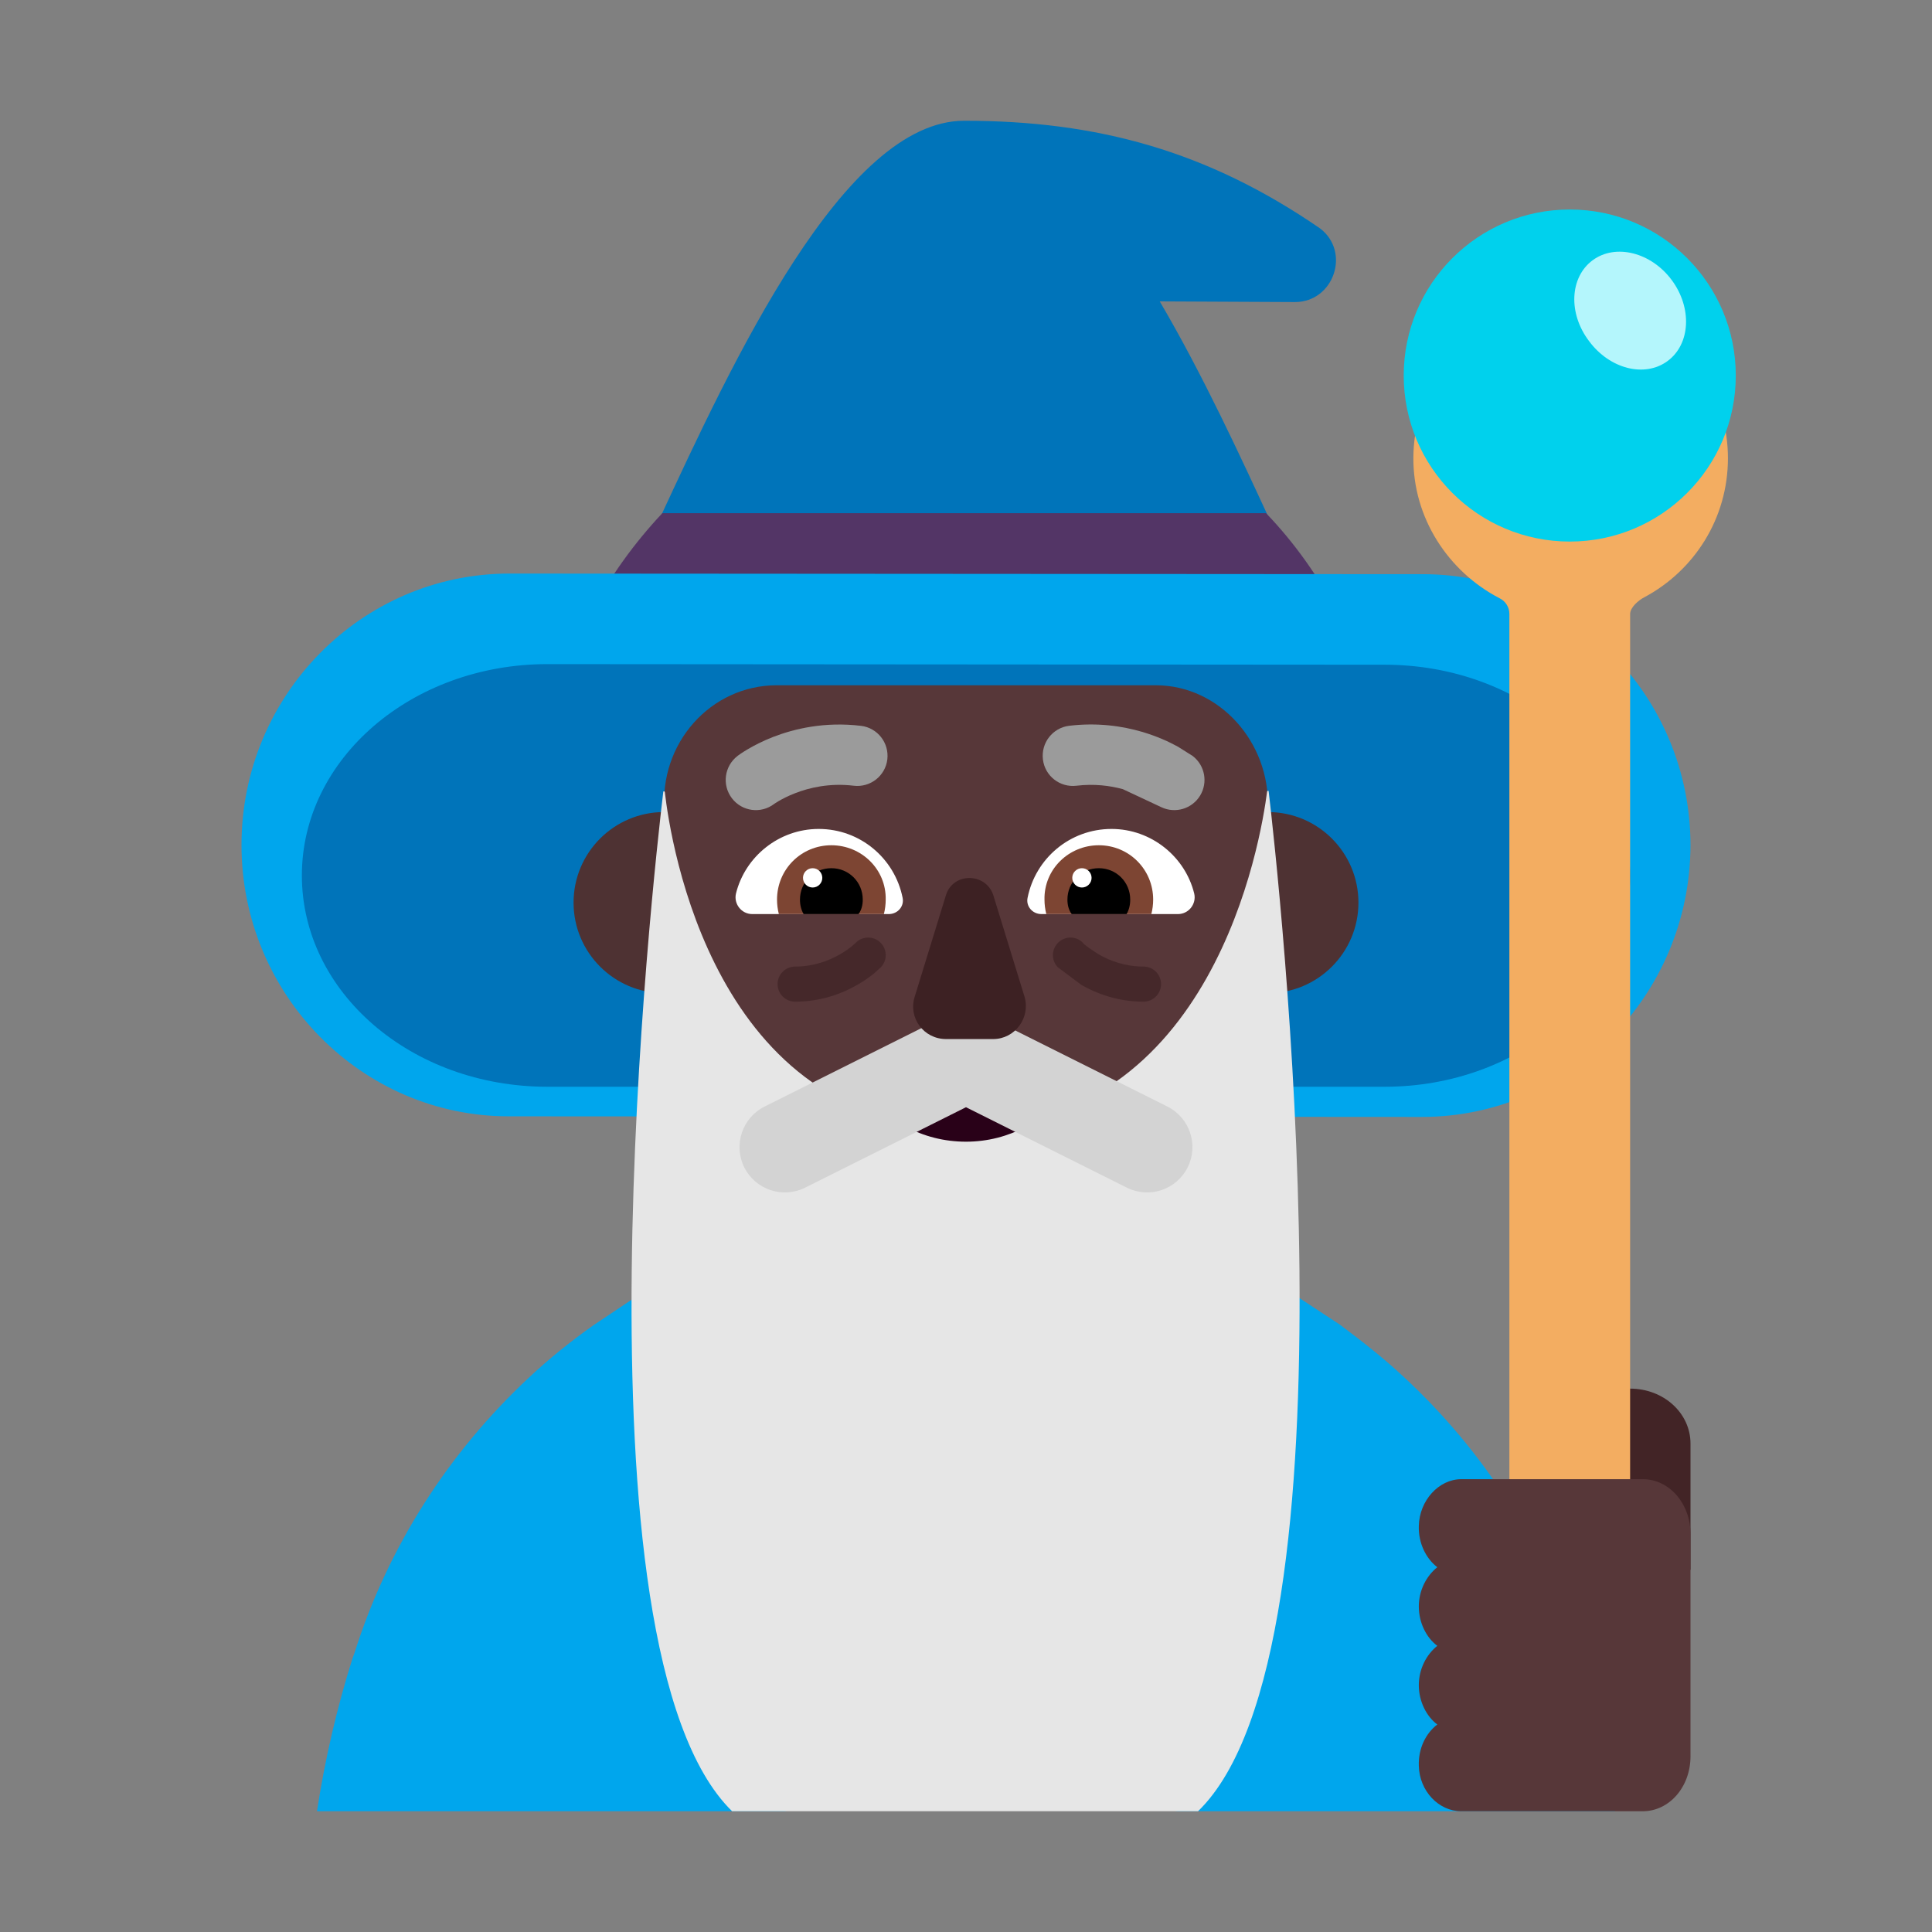<svg width="32" height="32" viewBox="0 0 32 32" fill="none" xmlns="http://www.w3.org/2000/svg">
<rect x="0" y="0" width="32" height="32" fill="#808080" stroke="none"/>
<path d="M10.2 10.11L10.02 10.46H21.92L21.75 10.13C21.556 9.75 21.327 9.255 21.07 8.695C20.554 7.577 19.921 6.203 19.209 4.992L21.449 5.003C22.091 5.003 22.377 4.173 21.864 3.783C20 2.5 18.172 2 15.97 2C13.98 2 12.131 5.99 10.912 8.621C10.642 9.203 10.403 9.719 10.2 10.11Z" fill="#0074BA"/>
<path d="M9.79 10.15L9.6 10.53H22.34L22.16 10.17C21.84 9.55 21.44 8.99 20.97 8.5H10.97C10.51 8.99 10.11 9.54 9.79 10.15Z" fill="#533566"/>
<path d="M20.444 18.498L23.552 18.5C26 18.5 27.99 16.484 28 14.005C28 11.526 26.01 9.51 23.562 9.51L8.438 9.5C5.99 9.5 4 11.516 4 13.995C4 16.474 5.99 18.49 8.428 18.49L11.56 18.492L12 20.5L9.829 21.95C9.448 22.22 9.087 22.51 8.747 22.83C7.444 24.05 6.432 25.6 5.871 27.38L5.841 27.46C5.581 28.28 5.38 29.15 5.25 30H13L15.99 29L19.5 30H26.75C26.62 29.14 26.429 28.26 26.169 27.42C25.598 25.61 24.576 24.03 23.244 22.8C22.913 22.49 22.552 22.21 22.192 21.94L20 20.5L20.444 18.498Z" fill="#00A6ED"/>
<path d="M22.935 18H9.065C6.814 18 5 16.436 5 14.5C5 12.564 6.824 11 9.065 11L22.935 11.01C25.186 11.01 27 12.574 27 14.51C27 16.436 25.176 18 22.935 18Z" fill="#0074BA"/>
<path d="M12.5 14.95C12.5 15.778 11.828 16.45 11 16.45C10.172 16.45 9.5 15.778 9.5 14.95C9.5 14.121 10.172 13.45 11 13.45C11.828 13.45 12.5 14.121 12.5 14.95Z" fill="#4E3233"/>
<path d="M22.5 14.95C22.5 15.778 21.828 16.45 21 16.45C20.172 16.45 19.5 15.778 19.5 14.95C19.5 14.121 20.172 13.45 21 13.45C21.828 13.45 22.5 14.121 22.5 14.95Z" fill="#4E3233"/>
<path d="M20.989 13.49C20.989 13.48 20.989 13.48 20.989 13.49L20.999 13.38C21.038 12.3 20.201 11.35 19.141 11.35H12.866C11.766 11.35 10.91 12.32 11.008 13.44L11.299 18.05C11.552 20 13.167 21.45 15.084 21.45H16.008H16.922C18.839 21.45 20.454 19.99 20.707 18.05L20.989 13.49Z" fill="#573739"/>
<path d="M11.012 13.121C11.011 13.106 10.988 13.1 10.986 13.115C10.825 14.465 9.373 27.31 12.126 30H19.843C22.61 27.323 21.166 14.409 21.013 13.106C21.011 13.091 20.989 13.097 20.987 13.112C20.885 13.908 20.101 18.68 15.955 18.68C11.825 18.68 11.106 13.943 11.012 13.121Z" fill="#E6E6E6"/>
<path d="M16 18.12C15.446 18.12 14.933 17.991 14.492 17.77C14.349 17.691 14.184 17.86 14.277 18C14.646 18.55 15.272 18.91 16 18.91C16.718 18.91 17.354 18.55 17.723 18C17.816 17.86 17.651 17.701 17.508 17.77C17.067 17.991 16.554 18.12 16 18.12Z" fill="#290118"/>
<path d="M15.664 16.828C15.876 16.723 16.124 16.723 16.336 16.828L19.336 18.328C19.706 18.514 19.857 18.965 19.671 19.336C19.486 19.706 19.035 19.857 18.664 19.671L16 18.339L13.336 19.671C12.965 19.857 12.514 19.706 12.328 19.336C12.143 18.965 12.293 18.514 12.664 18.328L15.664 16.828Z" fill="#D3D3D3"/>
<path d="M12.123 13.222C12.29 13.441 12.603 13.483 12.822 13.316L12.821 13.317L12.832 13.309C12.845 13.301 12.866 13.287 12.896 13.269C12.956 13.234 13.048 13.185 13.167 13.139C13.404 13.046 13.741 12.966 14.14 13.014C14.415 13.047 14.664 12.852 14.697 12.578C14.729 12.303 14.534 12.055 14.26 12.022C13.659 11.95 13.156 12.07 12.803 12.207C12.627 12.276 12.487 12.35 12.388 12.408C12.338 12.437 12.299 12.463 12.27 12.482C12.255 12.492 12.244 12.501 12.235 12.507L12.223 12.515L12.219 12.518L12.218 12.52L12.216 12.521C11.997 12.689 11.955 13.002 12.123 13.222Z" fill="#9B9B9B"/>
<path d="M18.914 12.121C18.589 12.026 18.179 11.965 17.71 12.021C17.436 12.054 17.241 12.303 17.274 12.578C17.306 12.852 17.555 13.047 17.83 13.014C18.126 12.979 18.386 13.013 18.598 13.071L19.238 13.371C19.469 13.479 19.745 13.396 19.878 13.177C20.01 12.959 19.957 12.676 19.754 12.521L19.511 12.368C19.369 12.29 19.167 12.195 18.914 12.121Z" fill="#9B9B9B"/>
<path d="M12.19 14.8C12.34 14.19 12.9 13.73 13.56 13.73C14.25 13.73 14.82 14.22 14.95 14.87C14.98 15.01 14.87 15.14 14.72 15.14H12.46C12.28 15.14 12.15 14.97 12.19 14.8Z" fill="white"/>
<path d="M19.78 14.8C19.63 14.19 19.07 13.73 18.41 13.73C17.72 13.73 17.15 14.22 17.02 14.87C16.99 15.01 17.1 15.14 17.25 15.14H19.51C19.69 15.14 19.82 14.97 19.78 14.8Z" fill="white"/>
<path d="M12.87 14.9C12.87 14.4 13.27 14 13.77 14C14.27 14 14.68 14.4 14.67 14.9C14.67 14.98 14.66 15.06 14.64 15.14H12.9C12.88 15.06 12.87 14.98 12.87 14.9Z" fill="#7D4533"/>
<path d="M19.1 14.9C19.1 14.4 18.7 14 18.2 14C17.7 14 17.29 14.4 17.3 14.9C17.3 14.98 17.31 15.06 17.33 15.14H19.07C19.09 15.06 19.1 14.98 19.1 14.9Z" fill="#7D4533"/>
<path d="M13.77 14.38C14.06 14.38 14.29 14.61 14.29 14.9C14.29 14.99 14.27 15.07 14.22 15.14H13.31C13.27 15.07 13.25 14.99 13.25 14.9C13.25 14.61 13.48 14.38 13.77 14.38Z" fill="black"/>
<path d="M18.2 14.38C17.91 14.38 17.68 14.61 17.68 14.9C17.68 14.99 17.7 15.07 17.75 15.14H18.66C18.7 15.07 18.72 14.99 18.72 14.9C18.72 14.61 18.49 14.38 18.2 14.38Z" fill="black"/>
<path d="M13.62 14.54C13.62 14.628 13.548 14.7 13.46 14.7C13.372 14.7 13.3 14.628 13.3 14.54C13.3 14.452 13.372 14.38 13.46 14.38C13.548 14.38 13.62 14.452 13.62 14.54Z" fill="white"/>
<path d="M18.08 14.54C18.08 14.628 18.008 14.7 17.92 14.7C17.832 14.7 17.76 14.628 17.76 14.54C17.76 14.452 17.832 14.38 17.92 14.38C18.008 14.38 18.08 14.452 18.08 14.54Z" fill="white"/>
<path d="M15.67 14.82L15.15 16.51C15.04 16.86 15.3 17.21 15.67 17.21H16.45C16.81 17.21 17.07 16.86 16.97 16.51L16.45 14.82C16.32 14.45 15.79 14.45 15.67 14.82Z" fill="#3D2123"/>
<path d="M27 23C27.555 23 28 23.405 28 23.91V26H26V23.91C26 23.405 26.445 23 27 23Z" fill="#422426"/>
<path d="M27.25 5.3C27.05 5.19 26.8 5.34 26.8 5.57V7.19C26.8 7.63 26.44 8 26 7.99C25.58 7.98 25.23 7.64 25.23 7.21V5.57C25.23 5.34 24.98 5.19 24.78 5.3C23.97 5.74 23.42 6.59 23.41 7.57C23.4 8.58 23.99 9.47 24.84 9.91C24.94 9.96 25 10.06 25 10.17V26.08C25 26.65 25.47 27.12 26.04 27.12C26.61 27.12 27 26.65 27 26.08V10.17C27 10.06 27.14 9.94 27.24 9.89C28.06 9.45 28.62 8.59 28.62 7.59C28.62 6.6 28.07 5.74 27.25 5.3Z" fill="#F3AD61"/>
<path d="M23.5 25.275C23.509 24.852 23.833 24.5 24.202 24.5H27.208C27.649 24.5 28 24.903 28 25.41V29.09C28 29.597 27.649 30 27.208 30H24.202C23.833 30 23.509 29.669 23.5 29.245C23.491 28.956 23.617 28.708 23.806 28.563C23.626 28.429 23.5 28.18 23.5 27.912C23.5 27.643 23.626 27.405 23.806 27.26C23.626 27.126 23.5 26.878 23.5 26.609C23.5 26.34 23.626 26.102 23.806 25.958C23.617 25.813 23.491 25.555 23.5 25.275Z" fill="#573739"/>
<path d="M26 8.97C27.519 8.97 28.75 7.739 28.75 6.22C28.75 4.701 27.519 3.47 26 3.47C24.481 3.47 23.25 4.701 23.25 6.22C23.25 7.739 24.481 8.97 26 8.97Z" fill="#00D1ED"/>
<path d="M27.69 4.64C28.03 5.1 28 5.7 27.62 5.98C27.24 6.26 26.66 6.11 26.32 5.65C25.97 5.19 26 4.59 26.38 4.31C26.76 4.03 27.35 4.18 27.69 4.64Z" fill="#B4F6FC"/>
<g opacity="0.5">
<path d="M17.94 15.618C17.829 15.502 17.645 15.498 17.529 15.61C17.413 15.721 17.409 15.905 17.52 16.021L17.909 16.312C18.149 16.451 18.502 16.591 18.94 16.591C19.101 16.591 19.231 16.461 19.231 16.3C19.231 16.139 19.101 16.009 18.94 16.009C18.628 16.009 18.376 15.909 18.199 15.807C18.113 15.753 17.94 15.638 17.94 15.618Z" fill="#341A1C"/>
<path d="M14.581 15.61C14.465 15.499 14.281 15.502 14.17 15.618L14.16 15.628C14.15 15.637 14.134 15.652 14.112 15.67C14.067 15.706 13.999 15.757 13.911 15.807C13.734 15.909 13.482 16.009 13.17 16.009C13.009 16.009 12.879 16.139 12.879 16.3C12.879 16.461 13.009 16.591 13.17 16.591C13.608 16.591 13.961 16.451 14.201 16.312C14.322 16.243 14.416 16.173 14.481 16.12L14.588 16.023L14.589 16.022L14.59 16.021C14.701 15.905 14.697 15.721 14.581 15.61Z" fill="#341A1C"/>
</g>
</svg>
